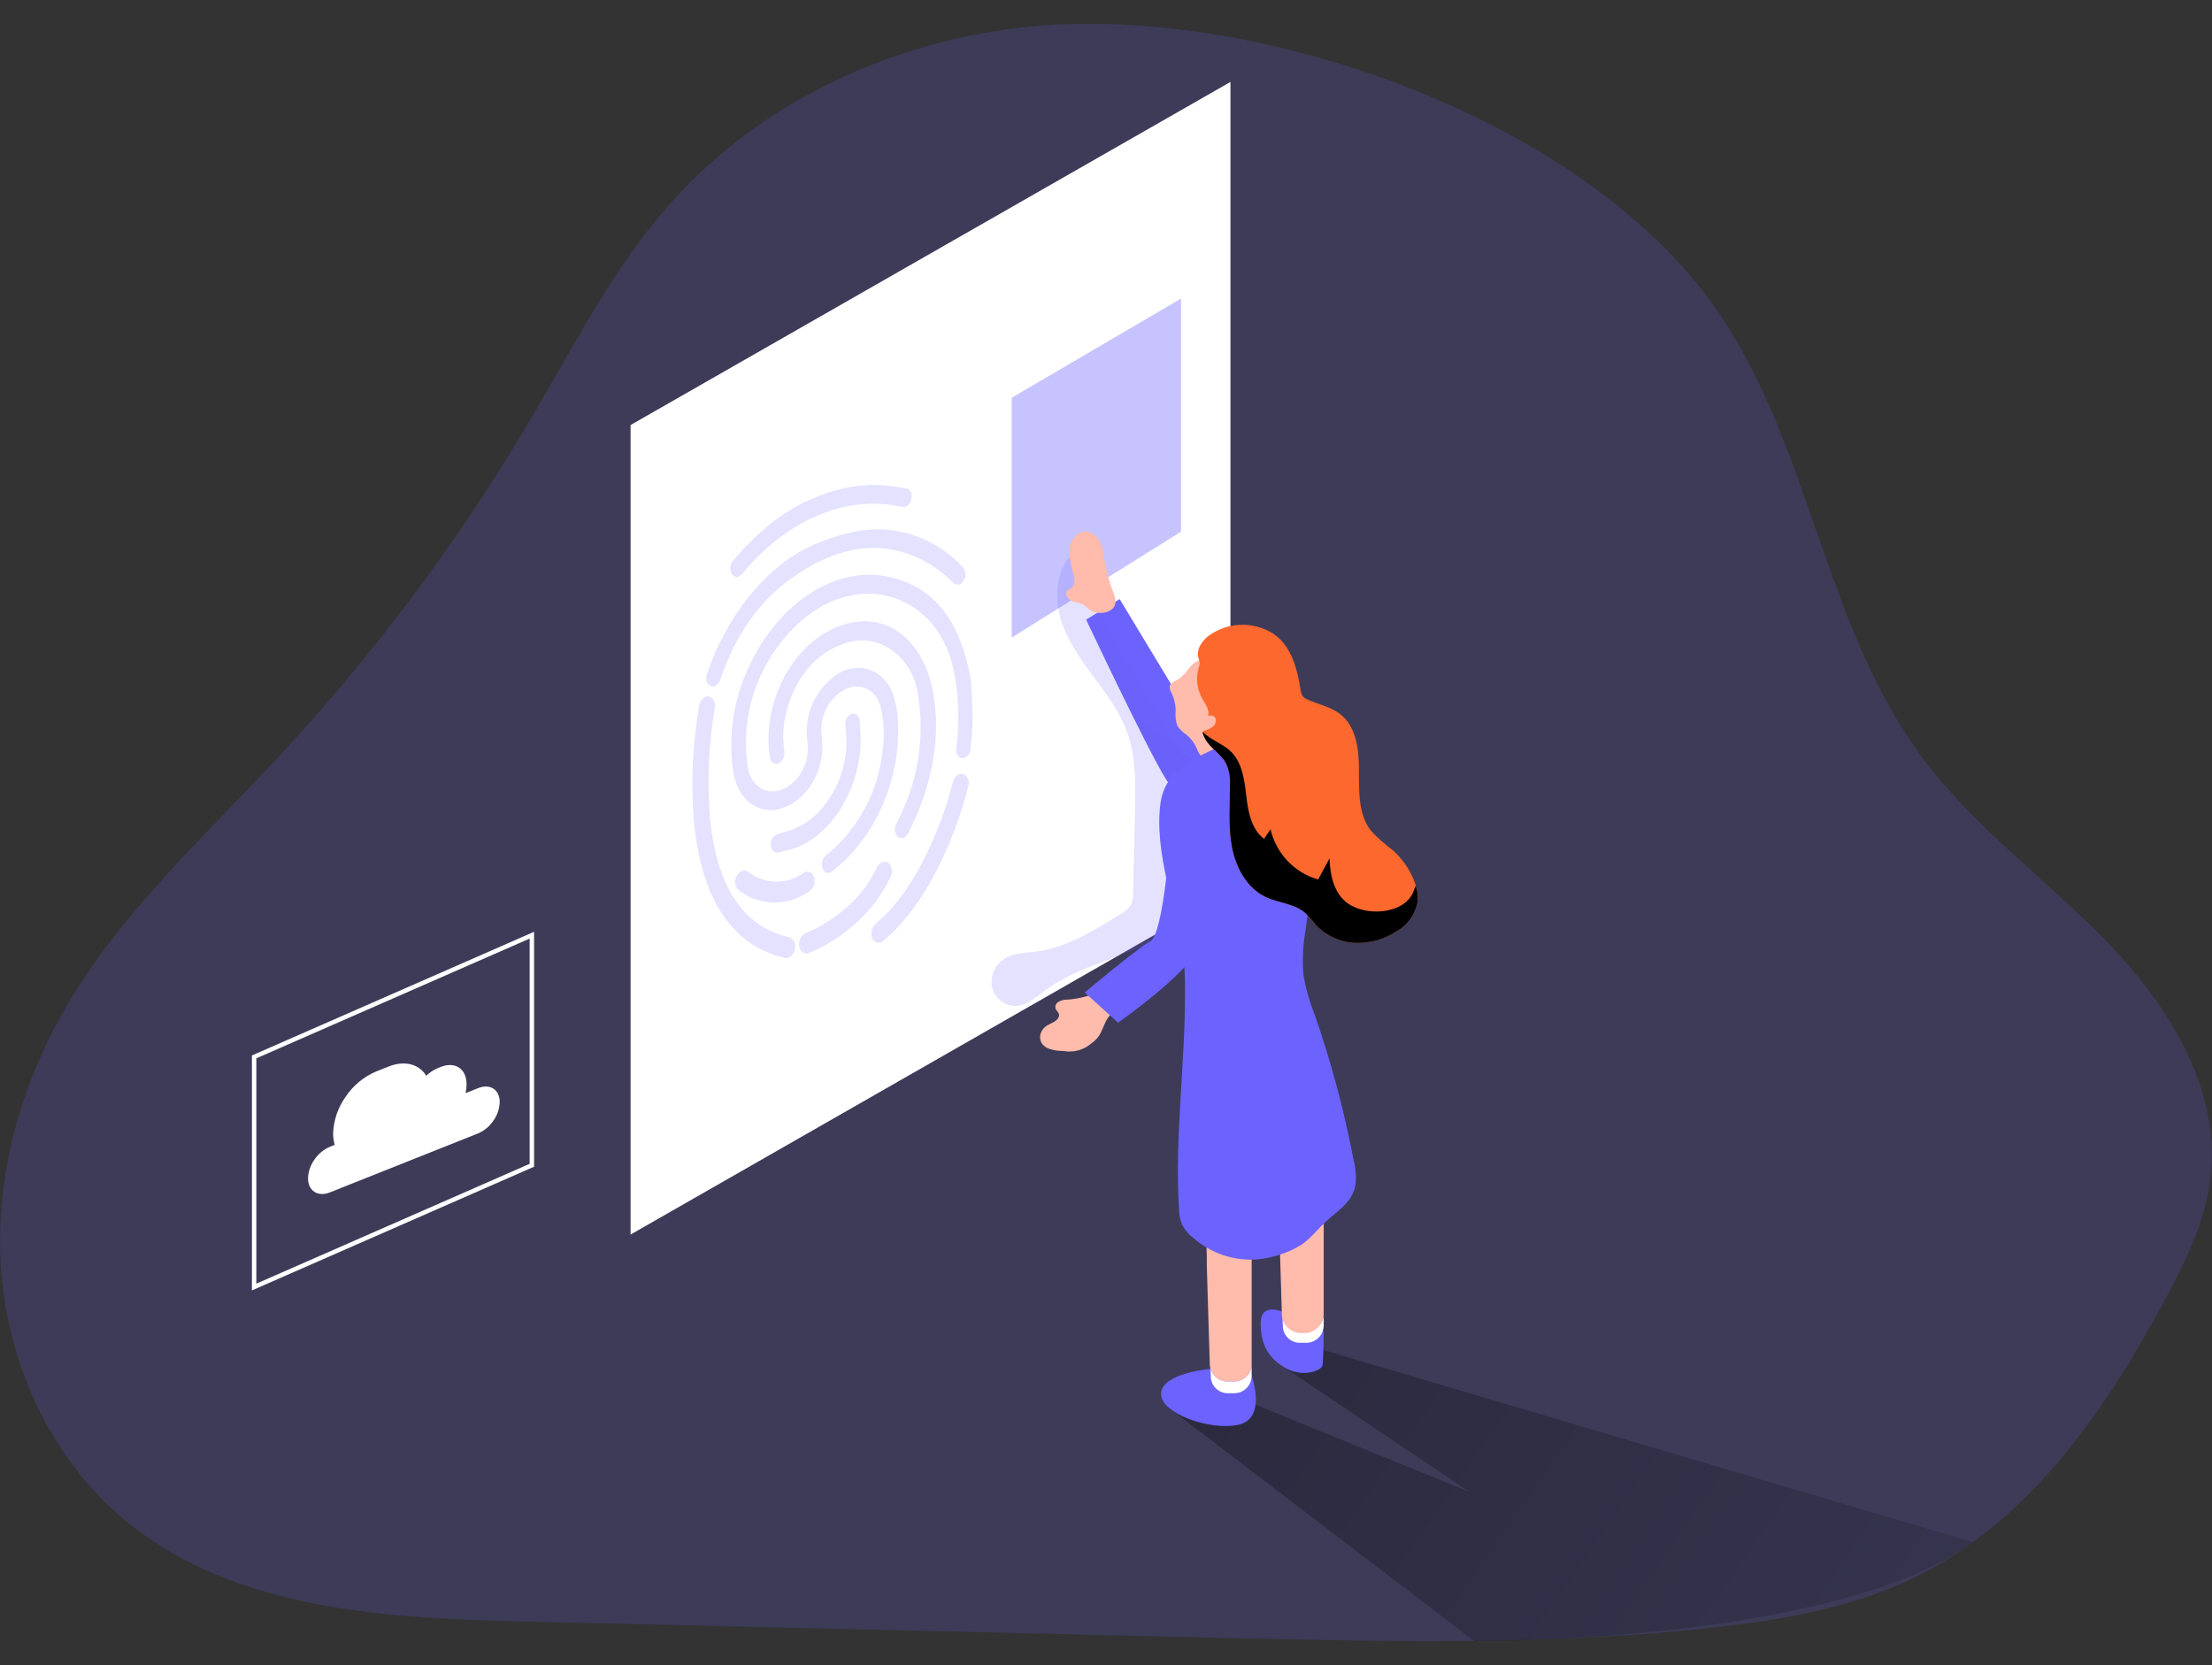 <svg width="522" height="393" viewBox="0 0 522 393" fill="none" xmlns="http://www.w3.org/2000/svg">
<rect x="0" y="0" width="522" height="393" fill="#333333" stroke="none"/>
<path opacity="0.18" d="M243.615 6.226C211.409 9.269 179.927 23.652 158.389 47.781C144.835 62.969 135.576 81.373 125.216 98.907C108.315 127.577 88.346 154.329 65.661 178.692C47.867 197.807 28.221 215.702 15.204 238.33C4.173 257.471 -1.664 279.884 0.443 301.828C2.55 323.771 12.883 345.232 29.965 359.2C55.731 380.219 91.695 381.988 124.948 382.725L289.04 386.573C327.661 387.484 366.402 388.382 404.782 384.066C420.818 382.27 436.988 379.468 451.535 372.444C478.749 359.281 496.959 332.887 511.184 306.251C515.934 297.351 520.443 288.075 521.651 278.101C524.134 257.458 512.096 237.726 497.671 222.74C483.245 207.753 465.974 195.434 453.575 178.692C430.95 148.236 427.434 107.204 406.714 75.475C376.051 28.398 297.48 1.132 243.615 6.226Z" fill="#6C63FF"/>
<path d="M276.01 332.417L347.91 387.31C347.91 387.31 432.533 388.02 465.598 363.986L306.606 316.935L303.345 322.9L346.824 352.122L289.603 328.825L276.01 332.417Z" fill="url(#paint0_linear_59_51)"/>
<path d="M148.807 291.372L290.368 210.394V19.336L148.807 100.314V291.372Z" fill="white"/>
<path opacity="0.38" d="M238.757 93.867V150.475L278.707 125.475V70.462L238.757 93.867Z" fill="#6C63FF"/>
<path opacity="0.18" d="M250.003 144.939C251.251 150.166 254.391 154.724 257.585 159.054C260.779 163.384 264.133 167.713 265.972 172.767C268.119 178.705 267.998 185.193 267.851 191.534L267.394 210.863C267.427 211.723 267.285 212.58 266.978 213.383C266.382 214.372 265.516 215.172 264.482 215.689C258.189 219.643 251.627 223.732 244.246 224.616C241.924 224.911 239.455 224.911 237.402 226.037C236.244 226.67 235.304 227.636 234.703 228.81C234.102 229.984 233.869 231.311 234.034 232.619C234.256 233.92 234.918 235.106 235.91 235.979C236.901 236.853 238.162 237.36 239.482 237.418C242.34 237.418 244.622 235.206 246.916 233.49C250.754 230.897 254.931 228.845 259.329 227.391L282.679 218.437C285.296 217.432 288.114 216.252 289.389 213.772C289.861 212.767 290.156 211.687 290.261 210.582C291.791 198.718 285.779 187.311 279.955 176.842L266.884 153.223C262.738 145.783 259.115 136.976 253.921 130.26C249.372 132.941 248.902 140.354 250.003 144.939Z" fill="#6C63FF"/>
<path d="M301.104 181.373L291.026 192.284L290.435 192.043C287.953 190.997 278.425 186.963 276.318 185.475C274.211 183.987 259.665 153.303 256.806 147.284L256.31 146.239L264.214 141.386L283.659 173.558L301.104 181.373Z" fill="#6C63FF"/>
<path d="M296.34 185.582L290.435 191.976C287.953 190.93 278.425 186.895 276.318 185.408C274.211 183.92 259.665 153.236 256.806 147.217L259.49 145.595L278.935 177.767L296.34 185.582Z" fill="url(#paint1_linear_59_51)"/>
<path d="M276.01 162.097C276.016 162.572 276.155 163.037 276.412 163.437C277.074 164.781 277.427 166.256 277.445 167.754C277.302 168.963 277.445 170.188 277.861 171.333C278.472 172.19 279.236 172.926 280.116 173.504C281.1 174.343 281.877 175.398 282.384 176.587C282.813 177.593 283.377 178.933 284.477 178.826C284.852 178.772 285.198 178.593 285.457 178.316C286.179 177.526 286.691 176.568 286.946 175.528C288.557 170.569 290.073 163.893 288.825 158.705C287.819 154.577 283.35 154.603 280.854 157.365C280.114 158.463 279.209 159.439 278.17 160.26C277.459 160.729 276.157 160.998 276.01 162.097Z" fill="#FFBBAB"/>
<path d="M258.148 234.523C256.007 235.367 253.739 235.847 251.439 235.943C250.842 235.984 250.263 236.163 249.748 236.466C249.49 236.619 249.287 236.849 249.167 237.123C249.047 237.397 249.015 237.702 249.077 237.994C249.251 238.517 249.815 238.879 249.909 239.415C249.953 239.673 249.905 239.939 249.775 240.166C249.278 241.158 248.03 241.439 247.091 242.029C246.395 242.443 245.868 243.089 245.601 243.852C245.471 244.231 245.421 244.634 245.456 245.033C245.49 245.433 245.609 245.82 245.803 246.171C246.214 246.793 246.817 247.263 247.52 247.512C248.636 247.885 249.806 248.066 250.982 248.048C252.1 248.252 253.249 248.212 254.349 247.93C255.45 247.647 256.476 247.13 257.357 246.413C257.91 246.018 258.423 245.569 258.886 245.072C260.134 243.651 260.443 241.614 261.57 240.059C262.043 239.571 262.385 238.971 262.563 238.316C262.595 237.894 262.506 237.471 262.308 237.096C261.865 236.36 261.258 235.735 260.534 235.27C259.811 234.805 258.99 234.513 258.135 234.415" fill="#FFBBAB"/>
<path d="M285.645 323.074C285.645 323.074 274.265 324.013 273.997 328.825C273.728 333.637 285.712 337.753 292.354 336.238C298.997 334.723 295.374 324.723 295.374 324.723L285.645 323.074Z" fill="#6C63FF"/>
<path d="M302.647 309.603C302.647 309.603 297.507 307.284 297.507 312.284C297.507 317.283 299.238 320.487 303.345 322.86C307.451 325.232 311.839 323.463 312.081 322.27C312.322 321.077 312.376 314.227 312.376 314.227L302.647 309.603Z" fill="#6C63FF"/>
<path d="M295.374 294.08V321.962C295.37 323.049 294.936 324.09 294.167 324.858C293.398 325.627 292.355 326.06 291.267 326.064H289.603C288.71 326.054 287.844 325.759 287.131 325.221C286.418 324.683 285.897 323.93 285.645 323.074C285.552 322.752 285.503 322.418 285.497 322.082L285.121 309.83L284.786 298.664V296.841L284.719 294.08H295.374Z" fill="#FFBBAB"/>
<path d="M295.374 321.962V324.723C295.37 325.81 294.936 326.851 294.167 327.62C293.398 328.388 292.355 328.821 291.267 328.825H289.603C288.547 328.787 287.549 328.335 286.823 327.567C286.098 326.8 285.703 325.778 285.725 324.723L285.645 323.074C285.897 323.93 286.418 324.683 287.131 325.221C287.844 325.759 288.71 326.054 289.603 326.064H291.267C292.355 326.06 293.398 325.627 294.167 324.858C294.936 324.09 295.37 323.049 295.374 321.962Z" fill="white"/>
<path d="M312.376 310.058V312.82C312.372 313.906 311.939 314.948 311.169 315.716C310.4 316.485 309.358 316.918 308.27 316.922H306.606C305.55 316.883 304.551 316.431 303.826 315.664C303.1 314.897 302.706 313.875 302.727 312.82L302.647 311.171C302.901 312.039 303.432 312.8 304.158 313.34C304.885 313.879 305.768 314.167 306.673 314.16H308.216C308.759 314.165 309.298 314.063 309.802 313.86C310.305 313.656 310.764 313.355 311.15 312.974C311.537 312.593 311.844 312.139 312.055 311.638C312.265 311.138 312.374 310.601 312.376 310.058Z" fill="white"/>
<path d="M301.681 282.686L302.499 310.166C302.534 311.365 303.036 312.504 303.898 313.34C304.76 314.176 305.914 314.643 307.116 314.643H307.76C308.979 314.643 310.15 314.161 311.015 313.302C311.879 312.443 312.369 311.277 312.376 310.058V282.686H301.681Z" fill="#FFBBAB"/>
<path d="M319.918 279.442C319.139 284.013 315.463 285.796 312.457 288.718C310.175 290.943 308.713 293.075 305.747 294.562C302.891 296.043 299.773 296.954 296.568 297.243C291.156 297.616 285.818 295.827 281.726 292.27C280.508 291.376 279.526 290.198 278.868 288.839C278.459 287.707 278.241 286.516 278.224 285.313C277.177 268.128 279.74 250.943 279.646 233.732C279.69 229.524 279.362 225.321 278.667 221.171C277.808 216.493 276.197 211.976 275.231 207.311C274.023 201.507 273.03 195.247 273.889 189.308C274.896 182.606 280.465 179.603 286.074 176.976L287.752 176.199C288.717 175.696 289.753 175.344 290.825 175.153C291.799 175.055 292.783 175.146 293.723 175.421C297.102 176.414 300.1 178.404 302.325 181.131C304.527 183.859 306.359 186.865 307.773 190.072C309.383 193.222 310.385 196.646 310.725 200.166C310.725 200.515 310.725 200.863 310.725 201.225C310.725 204.174 309.8 206.869 309.384 209.791C308.941 213.129 308.511 216.493 308.042 219.818C307.468 223.177 307.315 226.595 307.585 229.992C308.1 233.146 308.96 236.234 310.148 239.201C314.074 250.423 317.164 261.92 319.394 273.597C319.913 275.499 320.09 277.478 319.918 279.442Z" fill="#6C63FF"/>
<path d="M319.918 279.442C319.139 284.013 315.463 285.796 312.457 288.718C310.175 290.943 308.713 293.075 305.747 294.562C302.891 296.043 299.773 296.954 296.568 297.243C296.242 297.048 295.948 296.804 295.696 296.52C294.802 295.293 294.391 293.78 294.542 292.27C294.636 286.359 296.823 280.702 297.762 274.844C298.796 268.356 298.272 261.734 297.762 255.179C296.93 244.804 296.094 234.433 295.253 224.067C295.167 221.689 294.752 219.334 294.018 217.07C293.062 214.965 291.94 212.939 290.664 211.011C287.134 204.791 287.899 198.799 286.342 192.244C285.001 186.735 283.659 182.579 286.141 176.976L287.819 176.199C288.784 175.696 289.82 175.344 290.892 175.153C291.866 175.055 292.85 175.146 293.79 175.421C297.169 176.414 300.168 178.404 302.392 181.131C304.594 183.859 306.426 186.865 307.84 190.072C309.45 193.222 310.452 196.646 310.793 200.166C310.793 200.515 310.793 200.863 310.793 201.225C310.793 204.174 309.867 206.869 309.451 209.791C309.008 213.129 308.578 216.493 308.109 219.818C307.535 223.177 307.382 226.595 307.652 229.992C308.168 233.146 309.027 236.234 310.216 239.201C314.141 250.423 317.231 261.92 319.461 273.597C319.957 275.503 320.112 277.482 319.918 279.442Z" fill="url(#paint2_linear_59_51)"/>
<path d="M289.308 186.735C289.308 186.735 284.786 218.571 282.397 224.268C280.008 229.965 263.852 241.372 263.852 241.372L258.484 236.506L255.988 234.241C255.988 234.241 268.36 223.785 271.447 222.177C274.533 220.568 276.439 197.231 276.412 189.563C276.385 181.896 284.195 182.311 284.195 182.311C290.019 180.193 289.308 186.735 289.308 186.735Z" fill="#6C63FF"/>
<path d="M334.531 212.914C334.251 214.365 333.657 215.737 332.79 216.934C331.923 218.131 330.804 219.125 329.513 219.844C326.604 221.729 323.181 222.666 319.716 222.525C316.23 222.366 312.942 220.857 310.551 218.316C309.777 217.324 308.943 216.38 308.055 215.488C305.519 213.249 301.761 213.142 298.661 211.681C294.206 209.55 291.63 204.697 290.717 199.858C289.805 195.019 290.261 190.032 290.247 185.113C290.373 183.331 290.016 181.548 289.214 179.952C287.617 177.271 284.853 176.292 283.846 173.075C283.82 172.965 283.82 172.85 283.846 172.74C283.894 172.652 283.961 172.576 284.042 172.518C284.124 172.46 284.217 172.421 284.316 172.405C285.017 172.232 285.675 171.918 286.248 171.48C286.529 171.251 286.735 170.944 286.84 170.598C286.945 170.252 286.945 169.882 286.839 169.536C286.771 169.374 286.666 169.229 286.532 169.115C286.398 169.001 286.238 168.92 286.066 168.879C285.895 168.839 285.716 168.84 285.545 168.882C285.373 168.923 285.214 169.005 285.081 169.121C285.604 167.673 284.45 166.239 283.739 164.912L283.444 164.362C282.415 162.231 282.219 159.793 282.894 157.526C283.03 157.179 283.107 156.812 283.122 156.44C283.065 156.049 282.961 155.667 282.813 155.301C282.263 153.451 283.471 151.52 284.947 150.274C287.146 148.572 289.818 147.59 292.597 147.463C295.377 147.335 298.127 148.069 300.473 149.563C304.714 152.351 306.136 157.821 306.928 162.821C306.971 163.372 307.156 163.903 307.465 164.362C307.757 164.667 308.108 164.909 308.498 165.073C311.021 166.239 313.866 166.748 316.12 168.424C320.146 171.413 320.709 177.043 320.696 182.003C320.683 186.963 320.535 192.418 323.675 196.252C325.23 197.855 326.908 199.334 328.694 200.676C331.066 202.791 332.866 205.47 333.928 208.464C333.995 208.638 334.048 208.826 334.115 209C334.526 210.261 334.667 211.595 334.531 212.914Z" fill="#FC682D"/>
<path d="M260.577 131.775C260.425 130.427 260.077 129.109 259.544 127.861C259.269 127.242 258.847 126.699 258.313 126.281C257.78 125.862 257.152 125.581 256.484 125.462C254.431 125.26 252.7 127.271 252.459 129.322C252.336 131.389 252.632 133.459 253.331 135.408C253.639 136.614 253.774 138.089 252.754 138.839C252.457 138.988 252.174 139.163 251.908 139.362C251.197 140.059 251.908 141.333 252.767 141.762C253.626 142.191 254.753 142.191 255.612 142.687C256.202 143.1 256.766 143.547 257.303 144.027C258.953 145.247 262.939 144.764 263.221 142.284C263.382 140.944 262.188 138.705 261.879 137.338C261.248 135.555 260.886 133.692 260.577 131.775Z" fill="#FFBBAB"/>
<path d="M289.308 186.735C289.308 186.735 284.786 218.571 282.397 224.268C280.009 229.965 263.852 241.372 263.852 241.372L258.484 236.506C262.134 233.584 273.527 224.523 276.56 222.646C280.183 220.421 284.195 182.257 284.195 182.257C290.019 180.193 289.308 186.735 289.308 186.735Z" fill="url(#paint3_linear_59_51)"/>
<path d="M334.531 212.914C334.251 214.365 333.657 215.737 332.79 216.934C331.923 218.131 330.804 219.125 329.513 219.844C326.604 221.729 323.181 222.666 319.716 222.525C316.23 222.366 312.942 220.857 310.551 218.316C309.777 217.324 308.943 216.38 308.055 215.488C305.519 213.249 301.761 213.142 298.661 211.681C294.206 209.55 291.63 204.697 290.717 199.858C289.805 195.019 290.261 190.032 290.248 185.113C290.373 183.331 290.016 181.548 289.214 179.952C287.617 177.271 284.853 176.292 283.846 173.075C283.82 172.965 283.82 172.85 283.846 172.74C285.618 174.59 288.53 175.515 290.462 177.365C293.146 179.979 293.669 184.067 294.099 187.82C294.528 191.574 295.293 195.702 298.299 197.981L299.829 195.716C300.471 198.515 301.851 201.091 303.826 203.177C305.801 205.263 308.299 206.783 311.061 207.579L313.745 202.579C313.852 206.48 314.778 210.756 317.891 213.088C322.239 216.332 331.177 215.836 333.458 210.649C333.632 210.247 333.834 209.657 334.089 209C334.508 210.26 334.659 211.593 334.531 212.914Z" fill="url(#paint4_linear_59_51)"/>
<path d="M125.511 275.018L59.971 303.758V249.442L125.511 220.716V275.018Z" stroke="white" stroke-width="1.044" stroke-miterlimit="10"/>
<path d="M117.929 260.126C117.874 261.693 117.356 263.209 116.44 264.482C115.553 265.814 114.299 266.862 112.83 267.498L77.805 281.439C74.987 282.552 72.693 281.05 72.693 278.088C72.745 276.506 73.268 274.975 74.196 273.691C75.083 272.359 76.336 271.312 77.805 270.675L78.986 270.206C78.735 269.335 78.609 268.432 78.611 267.525C78.716 264.406 79.743 261.389 81.563 258.852C83.313 256.226 85.788 254.163 88.689 252.914L91.654 251.734C95.546 250.179 98.914 251.158 100.592 253.892C101.366 253.134 102.276 252.529 103.275 252.11L104.04 251.801C107.382 250.461 110.093 252.244 110.093 255.823V256.131C110.089 256.759 110.012 257.384 109.864 257.994L112.763 256.841C115.648 255.662 117.929 257.163 117.929 260.126Z" fill="white"/>
<g opacity="0.43">
<path opacity="0.43" d="M229.149 160.676C226.573 145.676 219.756 138.049 209.141 136.024C197.063 133.705 183.912 142.244 177.015 156.788C173.181 164.569 171.778 173.322 172.989 181.909C173.955 188.611 178.853 192.432 184.288 190.836C189.723 189.241 193.829 183.263 194.098 176.654C194.105 175.565 194.038 174.477 193.896 173.397C193.635 171.262 194.022 169.097 195.008 167.185C195.994 165.273 197.533 163.7 199.425 162.673C203.035 160.984 206.712 162.673 207.812 166.829C208.616 170.223 208.766 173.74 208.255 177.19C207.345 186.378 202.969 194.875 196.017 200.957C195.614 201.306 195.198 201.614 194.809 201.989C194.387 202.386 194.101 202.904 193.99 203.472C193.88 204.039 193.95 204.627 194.192 205.153C194.271 205.37 194.405 205.562 194.58 205.713C194.756 205.863 194.967 205.965 195.194 206.009C195.421 206.054 195.655 206.039 195.874 205.967C196.094 205.894 196.291 205.766 196.446 205.595C206.47 197.82 212.455 184.241 211.905 171.024C211.923 168.4 211.469 165.794 210.563 163.33C208.322 158.062 202.767 156.105 197.976 158.88C195.32 160.563 193.205 162.976 191.887 165.829C190.568 168.682 190.101 171.854 190.542 174.965C191.226 179.898 188.649 184.751 184.503 186.346C180.584 187.874 176.934 185.314 176.371 180.434C175.621 174.878 176.104 169.226 177.786 163.877C179.467 158.528 182.305 153.614 186.1 149.483C195.426 138.933 208.711 137.137 217.702 144.965C222.023 148.719 224.546 154.094 225.553 160.863C226.271 165.825 226.339 170.858 225.754 175.837C225.754 176.145 225.66 176.467 225.647 176.775C225.647 178.115 226.183 178.933 227.123 178.933C227.653 178.87 228.141 178.614 228.493 178.213C228.845 177.812 229.035 177.295 229.028 176.762C229.317 174.417 229.487 172.059 229.538 169.697C229.511 166.199 229.243 162.74 229.149 160.676Z" fill="#6C63FF"/>
</g>
<g opacity="0.43">
<path opacity="0.43" d="M220.494 165.367C218.924 152.445 210.684 145.046 201.143 146.909C192.461 148.612 185.134 156.292 182.356 166.762C181.337 170.584 181.091 174.572 181.631 178.491C181.859 180.099 182.852 180.729 183.98 180.046C184.394 179.744 184.716 179.334 184.91 178.861C185.104 178.388 185.163 177.87 185.08 177.365C184.986 176.145 184.812 174.938 184.825 173.705C184.946 165.381 189.455 157.016 195.708 153.477C201.76 150.046 207.289 150.314 212.147 154.818C214.531 157.192 216.084 160.271 216.575 163.598C218.23 173.226 216.876 183.13 212.697 191.962C212.321 192.794 211.919 193.598 211.556 194.416C211.247 194.903 211.119 195.484 211.192 196.056C211.266 196.629 211.537 197.158 211.959 197.552C212.831 198.155 213.824 197.7 214.482 196.373C219.648 186.024 221.889 175.341 220.494 165.367Z" fill="#6C63FF"/>
</g>
<g opacity="0.43">
<path opacity="0.43" d="M191.884 128.625C183.429 132.365 174.948 140.582 169.071 153.357C168.292 155.086 167.635 156.909 166.964 158.719C166.414 160.247 166.695 161.4 167.635 161.869C168.574 162.338 169.554 161.654 170.104 160.046C173.539 150.113 178.894 142.217 186.288 136.829C198.15 128.183 209.772 126.668 220.843 134.054C222.211 135.051 223.503 136.149 224.707 137.338C224.87 137.559 225.088 137.732 225.339 137.842C225.591 137.951 225.866 137.992 226.139 137.961C226.411 137.93 226.67 137.827 226.89 137.664C227.11 137.5 227.283 137.281 227.391 137.03C227.744 136.531 227.905 135.922 227.846 135.315C227.787 134.707 227.511 134.141 227.069 133.719C222.576 128.875 216.489 125.806 209.919 125.073C204.619 124.577 199.305 125.488 191.884 128.625Z" fill="#6C63FF"/>
</g>
<g opacity="0.43">
<path opacity="0.43" d="M191.575 117.781C185.147 120.354 178.853 125.462 173.177 132.124C172.717 132.547 172.42 133.118 172.337 133.737C172.253 134.356 172.389 134.985 172.721 135.515C173.392 136.467 174.344 136.386 175.297 135.274C178.675 131.131 182.688 127.548 187.187 124.657C195.399 119.671 203.693 117.794 212.08 119.483C212.361 119.483 212.643 119.617 212.938 119.657C213.472 119.666 213.99 119.474 214.388 119.119C214.786 118.763 215.035 118.271 215.086 117.74C215.327 116.547 214.857 115.435 213.878 115.287C211.691 114.881 209.482 114.607 207.262 114.47C201.849 114.369 196.484 115.502 191.575 117.781Z" fill="#6C63FF"/>
</g>
<g opacity="0.43">
<path opacity="0.43" d="M187.979 200.046C197.869 195.877 202.74 184.59 203.102 175.636C203.139 173.845 203.058 172.054 202.861 170.274C202.726 168.812 201.868 168.142 200.875 168.504C200.349 168.785 199.932 169.232 199.689 169.776C199.446 170.32 199.391 170.929 199.533 171.507C200.429 178.018 198.701 184.619 194.728 189.858C192.572 192.814 189.525 195.003 186.033 196.105C185.214 196.386 184.369 196.547 183.537 196.802C183.007 196.984 182.555 197.34 182.255 197.813C181.955 198.286 181.825 198.846 181.886 199.402C181.886 200.609 182.691 201.386 183.765 201.145C185.134 200.877 186.556 200.434 187.979 200.046Z" fill="#6C63FF"/>
</g>
<g opacity="0.43">
<path opacity="0.43" d="M186.1 225.997C186.478 225.813 186.808 225.542 187.062 225.206C187.316 224.871 187.487 224.481 187.563 224.067C187.765 223.519 187.745 222.914 187.507 222.38C187.269 221.847 186.831 221.427 186.288 221.212C175.27 218.772 168.936 209.067 167.501 192.391C166.87 183.948 167.262 175.46 168.668 167.11C168.849 166.568 168.809 165.976 168.558 165.463C168.308 164.949 167.865 164.554 167.326 164.362C166.293 164.215 165.246 165.18 164.991 166.534C163.462 175.42 163.034 184.46 163.716 193.45C165.354 212.029 172.801 223.33 185.281 226.091C185.557 226.146 185.844 226.113 186.1 225.997Z" fill="#6C63FF"/>
</g>
<g opacity="0.43">
<path opacity="0.43" d="M191.387 224.71C194.071 223.611 204.806 218.49 210.174 206.895C210.465 206.36 210.565 205.742 210.458 205.143C210.351 204.544 210.042 203.999 209.584 203.598C208.685 203.021 207.504 203.598 206.9 204.804C201.868 215.756 190.314 220.153 190.193 220.193C189.633 220.47 189.176 220.919 188.889 221.473C188.602 222.028 188.499 222.659 188.596 223.276C188.77 224.616 189.75 225.327 190.797 224.938L191.387 224.71Z" fill="#6C63FF"/>
</g>
<g opacity="0.43">
<path opacity="0.43" d="M207.933 222.364C208.122 222.29 208.295 222.181 208.443 222.043C222.627 210.247 228.277 186.52 228.505 185.528C228.705 184.98 228.686 184.375 228.451 183.841C228.216 183.306 227.783 182.883 227.244 182.66C226.224 182.432 225.15 183.343 224.842 184.684C224.761 185.005 219.38 207.472 206.658 217.995C206.188 218.418 205.859 218.975 205.715 219.591C205.571 220.207 205.619 220.852 205.853 221.44C205.921 221.642 206.03 221.829 206.174 221.987C206.318 222.146 206.494 222.272 206.689 222.359C206.885 222.446 207.097 222.492 207.311 222.493C207.525 222.494 207.737 222.45 207.933 222.364Z" fill="#6C63FF"/>
</g>
<g opacity="0.43">
<path opacity="0.43" d="M188.099 211.936C189.119 211.51 190.095 210.984 191.011 210.367C191.516 209.985 191.891 209.458 192.085 208.856C192.28 208.254 192.284 207.607 192.098 207.003C192.047 206.741 191.929 206.496 191.758 206.292C191.586 206.088 191.365 205.93 191.116 205.834C190.867 205.737 190.598 205.705 190.333 205.741C190.068 205.777 189.817 205.879 189.602 206.037C187.703 207.408 185.41 208.126 183.067 208.082C180.724 208.039 178.459 207.236 176.612 205.796C175.78 205.099 174.572 205.474 173.928 206.641C173.6 207.161 173.451 207.774 173.505 208.386C173.558 208.998 173.81 209.577 174.224 210.032C176.152 211.564 178.459 212.549 180.9 212.884C183.342 213.219 185.828 212.892 188.099 211.936Z" fill="#6C63FF"/>
</g>
<defs>
<linearGradient id="paint0_linear_59_51" x1="191.494" y1="226.493" x2="538.85" y2="467.637" gradientUnits="userSpaceOnUse">
<stop offset="0.01"/>
<stop offset="0.13" stop-opacity="0.69"/>
<stop offset="0.25" stop-opacity="0.32"/>
<stop offset="1" stop-opacity="0"/>
</linearGradient>
<linearGradient id="paint1_linear_59_51" x1="8299.48" y1="7297.46" x2="9239.6" y2="5822.94" gradientUnits="userSpaceOnUse">
<stop offset="0.01"/>
<stop offset="0.13" stop-opacity="0.69"/>
<stop offset="0.25" stop-opacity="0.32"/>
<stop offset="1" stop-opacity="0"/>
</linearGradient>
<linearGradient id="paint2_linear_59_51" x1="10141.7" y1="21386.4" x2="5653.39" y2="21733.6" gradientUnits="userSpaceOnUse">
<stop offset="0.01"/>
<stop offset="0.13" stop-opacity="0.69"/>
<stop offset="0.25" stop-opacity="0.32"/>
<stop offset="1" stop-opacity="0"/>
</linearGradient>
<linearGradient id="paint3_linear_59_51" x1="9725.32" y1="11345.6" x2="2818.39" y2="10661.6" gradientUnits="userSpaceOnUse">
<stop offset="0.01"/>
<stop offset="0.13" stop-opacity="0.69"/>
<stop offset="0.25" stop-opacity="0.32"/>
<stop offset="1" stop-opacity="0"/>
</linearGradient>
<linearGradient id="paint4_linear_59_51" x1="11503.8" y1="8891.07" x2="13119.4" y2="7038.62" gradientUnits="userSpaceOnUse">
<stop offset="0.01"/>
<stop offset="0.13" stop-opacity="0.69"/>
<stop offset="0.25" stop-opacity="0.32"/>
<stop offset="1" stop-opacity="0"/>
</linearGradient>
</defs>
</svg>
